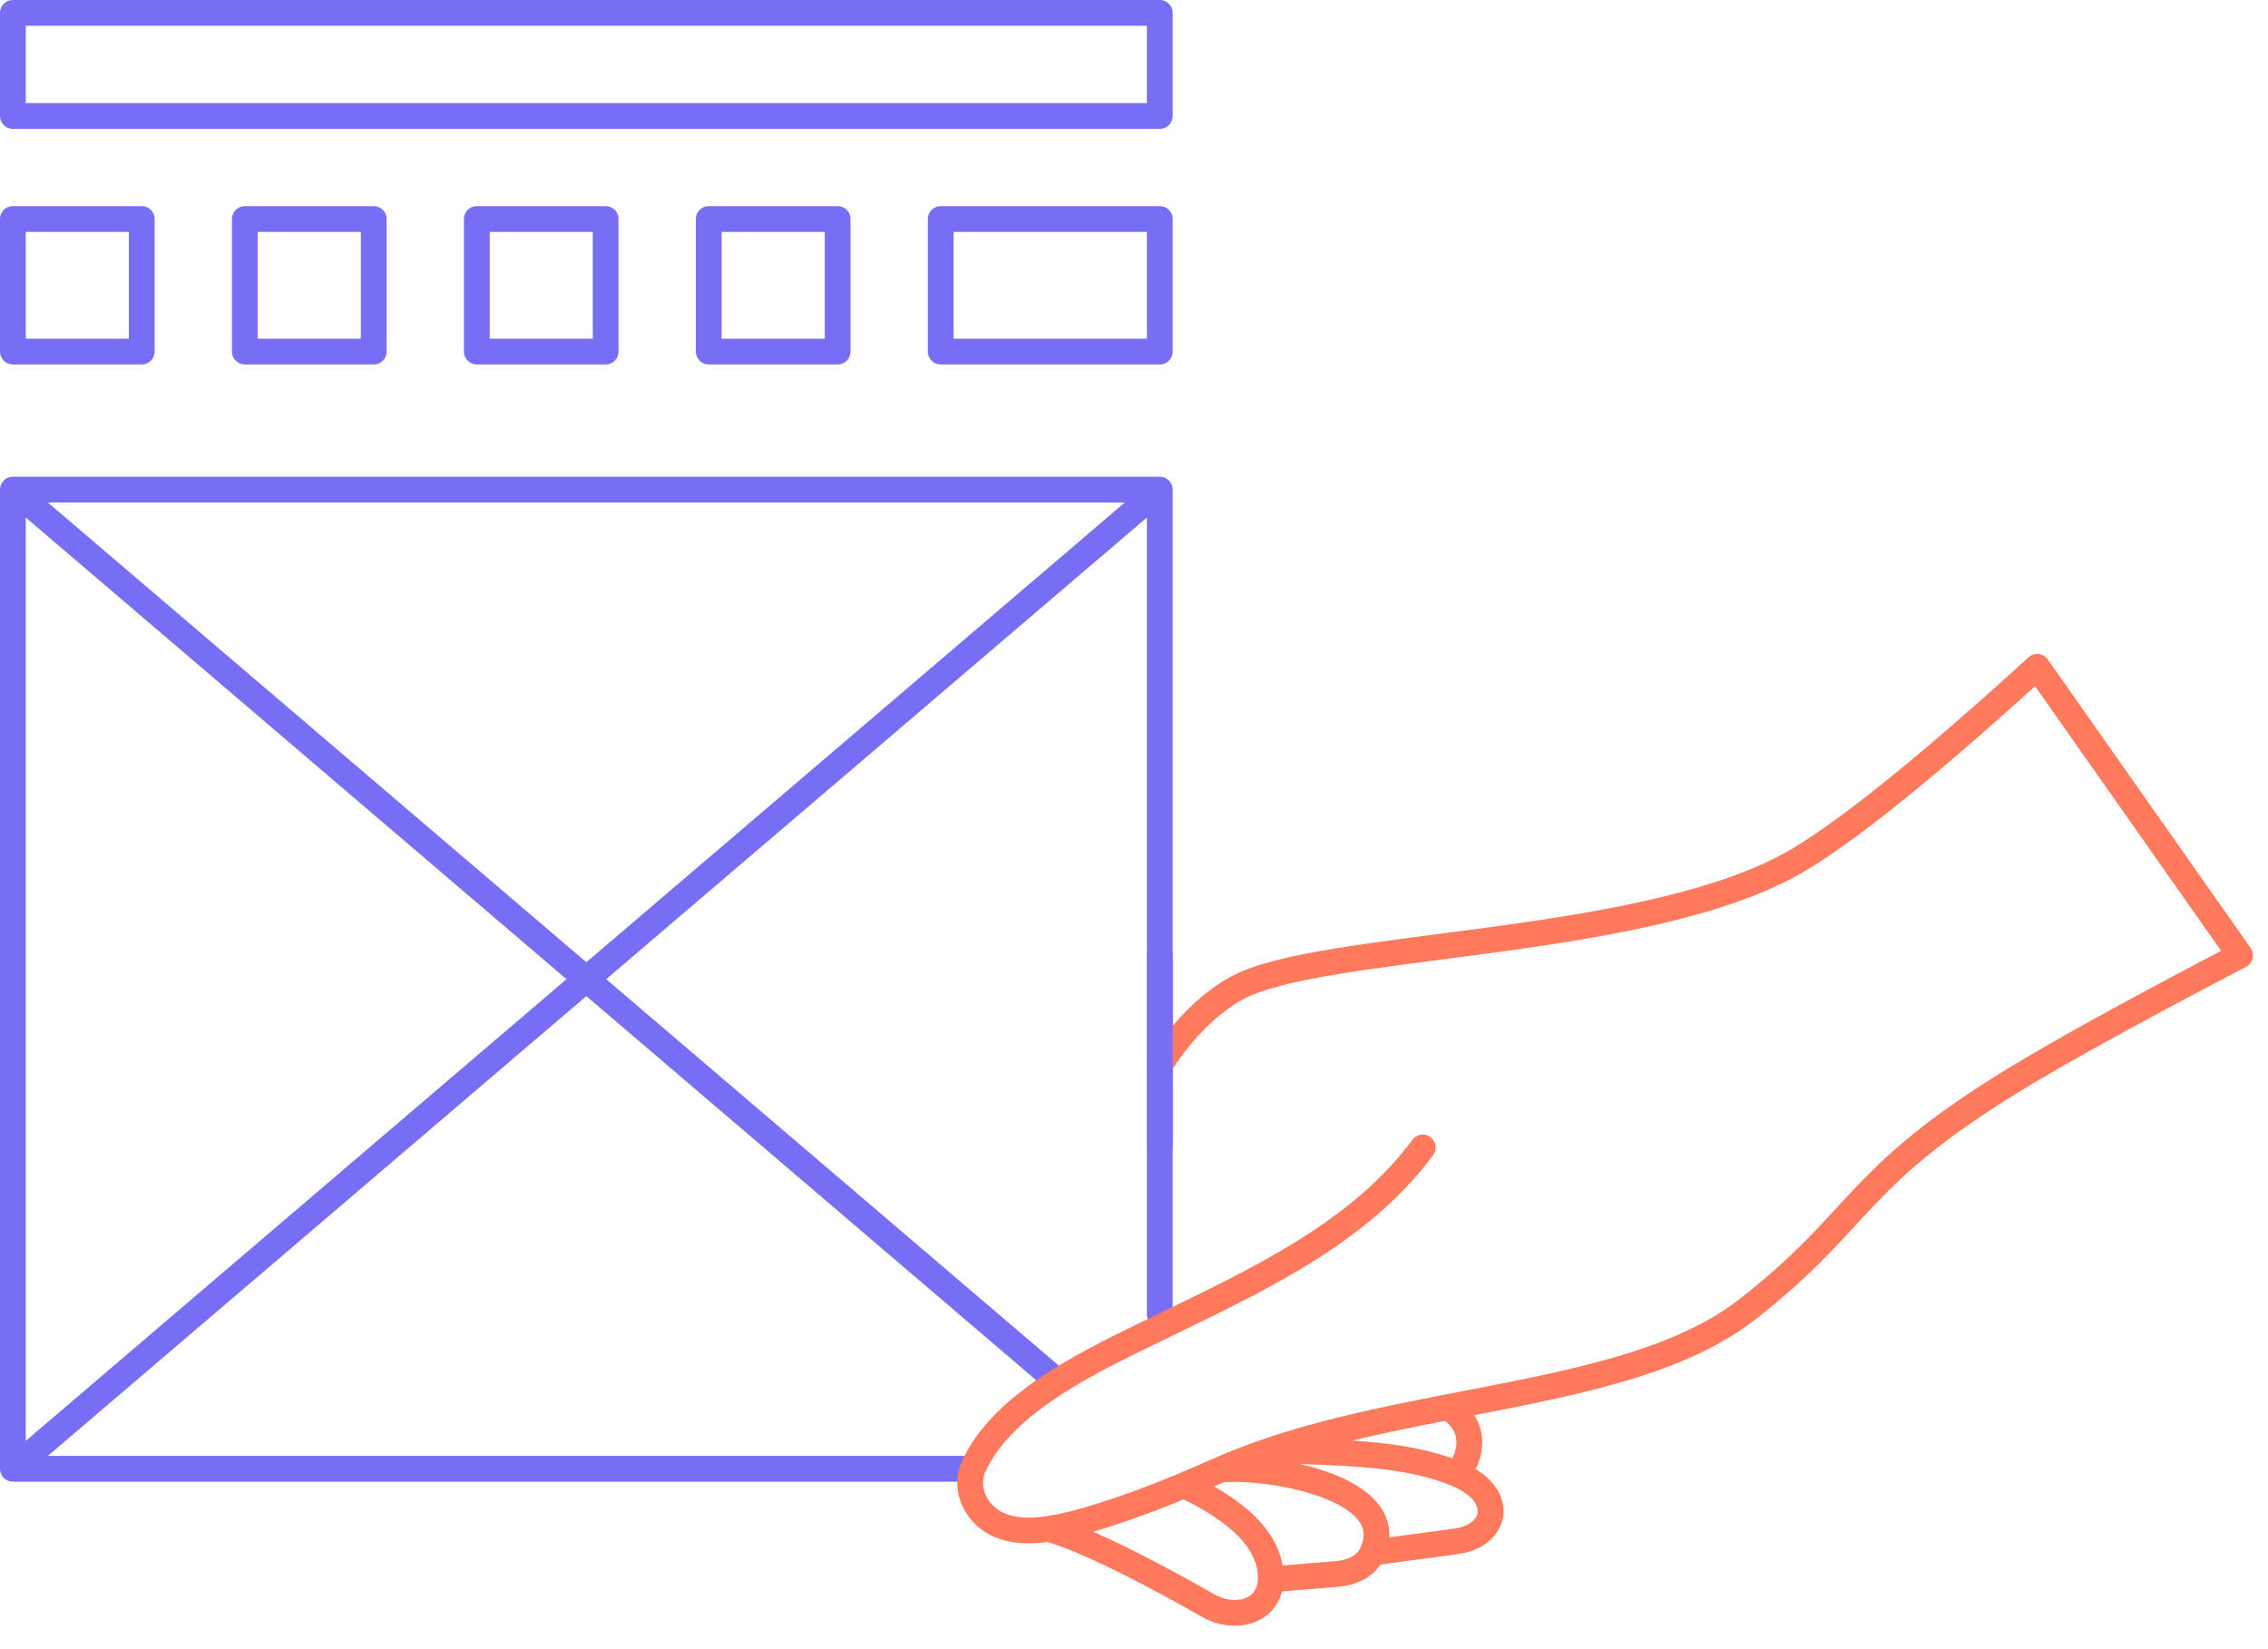 <svg width="77" height="56" viewBox="0 0 77 56" fill="none" xmlns="http://www.w3.org/2000/svg">
<g clip-path="url(#clip0)">
<path d="M39.375 44.625V16.625M39.375 16.625C39.375 16.625 13.125 16.625 0.438 16.625M39.375 16.625L0.438 49.875M0.438 16.625L0.438 49.875M0.438 16.625L35.789 46.812M0.438 49.875H32.813M0.438 3.938H39.375V0.438L0.438 0.438V3.938ZM0.438 11.938H4.812V7.437H0.438V11.938ZM8.312 11.938H12.688V7.437H8.312V11.938ZM16.188 11.938H20.562V7.437H16.188V11.938ZM24.062 11.938H28.438V7.437H24.062V11.938ZM31.938 11.938H39.375V7.437H31.938V11.938Z" stroke="#786DF5" stroke-width="0.875" stroke-linecap="round" stroke-linejoin="round"/>
<path d="M48.304 38.965C46.14 41.899 42.566 43.523 39.39 45.071C37.26 46.11 34.104 47.532 33.067 49.772C32.69 50.585 33.18 51.493 33.973 51.805C34.589 52.048 35.407 52.034 36.687 51.68C37.573 51.435 38.775 51.033 40.197 50.436M41.425 49.907C40.992 50.097 40.584 50.274 40.197 50.436M41.425 49.907C41.996 49.654 42.589 49.43 43.196 49.227M41.425 49.907C42.797 49.734 47.623 50.426 46.588 52.733M40.197 50.436C41.419 51.011 43.194 52.063 43.141 53.632M43.141 53.632L45.408 53.445C46.018 53.386 46.42 53.108 46.588 52.733M43.141 53.632C43.103 54.771 41.89 55.026 41.01 54.517C40.146 54.018 37.187 52.358 35.605 51.916M46.588 52.733C47.21 52.627 48.663 52.453 49.472 52.333C50.825 52.133 51.139 50.753 49.472 50.055M43.196 49.227C44.417 48.82 45.698 48.501 46.994 48.221C47.715 48.065 48.441 47.922 49.163 47.781M43.196 49.227C45.195 49.353 47.581 49.263 49.472 50.055M39.375 36.17C39.375 36.17 40.414 34.403 42 33.545C44.843 32.007 55.431 32.192 60.654 29.428C62.562 28.417 65.782 25.728 69.165 22.643L76.053 32.443C73.172 33.947 70.663 35.313 69.074 36.25C62.881 39.899 63.43 41.248 59.332 44.455C56.893 46.363 53.079 47.02 49.163 47.781M49.472 50.055C49.844 49.612 50.303 48.537 49.163 47.781" stroke="#FF7A5C" stroke-width="0.875" stroke-linecap="round" stroke-linejoin="round"/>
<path d="M39.375 32.375V38.938" stroke="#786DF5" stroke-width="0.875"/>
</g>
<defs>
<clipPath id="clip0">
<rect width="77" height="56" fill="white"/>
</clipPath>
</defs>
</svg>
